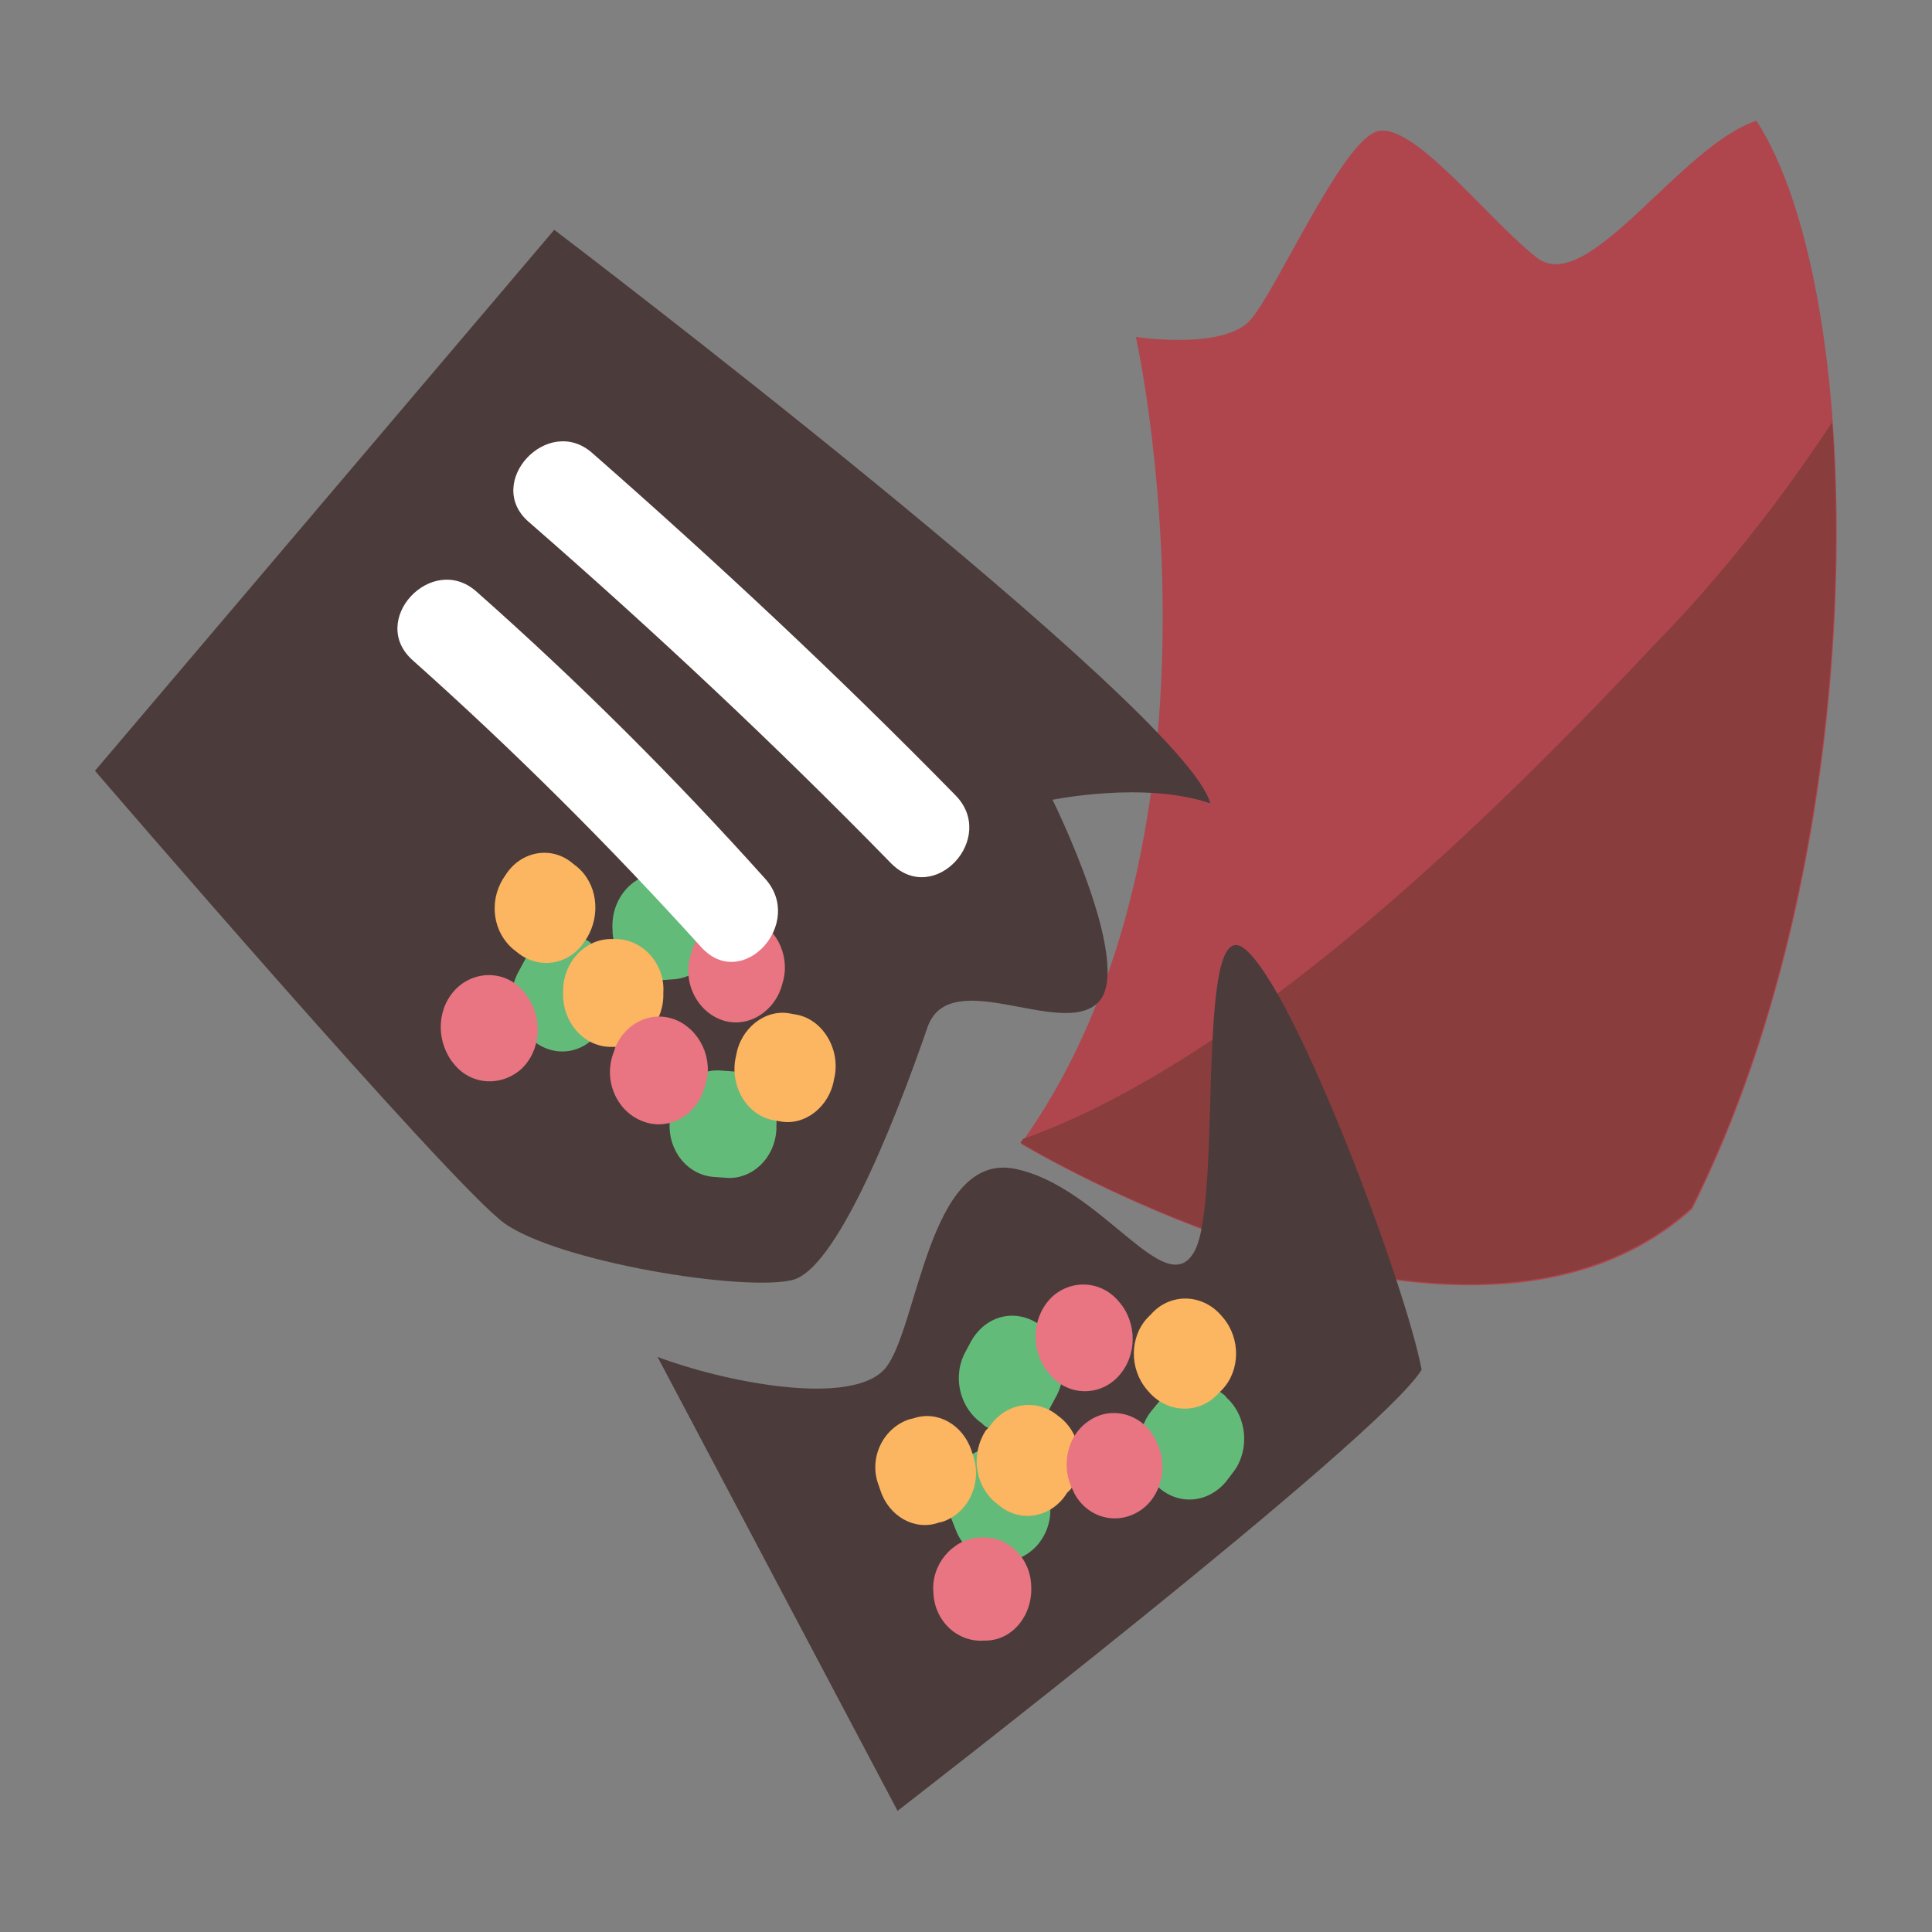 <?xml version="1.0" encoding="UTF-8"?>
<svg id="Layer_2" data-name="Layer 2" xmlns="http://www.w3.org/2000/svg" viewBox="0 0 48 48">
  <rect x="0" y="0" width="48" height="48" fill="#808080" stroke="none"/>
  <defs>
    <style>
      .cls-1 {
        fill: #af464e;
      }

      .cls-2 {
        fill: #fff;
      }

      .cls-3 {
        fill: #fcb560;
      }

      .cls-4 {
        fill: #63bb7a;
      }

      .cls-5 {
        fill: #4c3b3b;
      }

      .cls-6 {
        fill: #893d3d;
      }

      .cls-7 {
        fill: #e87581;
      }
    </style>
  </defs>
  <g>
    <path class="cls-1" d="m25.37,28.42s11.04,6.68,16.67,1.62c4.54-9.02,4.43-22.64,1.6-27.04-1.9.62-4.2,4.39-5.46,3.4s-3.13-3.47-4.01-3.12c-.87.35-2.41,3.82-3.07,4.63-.64.81-2.88.46-2.88.46,0,0,2.73,12.26-2.86,20.05Z"/>
    <path class="cls-6" d="m41.12,16c-3.09,3.28-9.74,10.18-15.71,12.3-.02.05-.04.07-.06.09,0,0,11.04,6.68,16.67,1.62,2.94-5.83,3.92-13.58,3.5-19.52-1.3,1.97-2.77,3.84-4.39,5.5Z"/>
  </g>
  <g>
    <path class="cls-5" d="m13.77,5.71s15.71,11.93,16.3,14.25c-1.62-.56-3.92-.09-3.92-.09,0,0,2.05,4.14,1.13,5.04-.92.9-3.69-.97-4.24.62-.55,1.6-2.15,5.97-3.35,6.27-1.19.3-5.8-.44-7.16-1.41-1.34-.97-10.17-11.24-10.17-11.24L13.77,5.71Z"/>
    <path class="cls-5" d="m16.33,33.71c1.64.62,4.84,1.27,5.67.28.81-.99,1.07-5.39,3.22-4.95,2.15.44,3.73,3.33,4.45,2.06.72-1.25,0-8.56,1.26-7.52,1.26,1.02,4.01,8.4,4.39,10.45-1,1.67-13.02,10.96-13.02,10.96l-5.97-11.29Z"/>
  </g>
  <path class="cls-4" d="m24.32,36.05l-.06.02c-.58.28-.85.99-.62,1.67l.11.28c.26.65.94.99,1.56.69l.06-.02c.6-.28.9-1.02.62-1.69l-.11-.28c-.26-.67-.96-.97-1.56-.67Z"/>
  <path class="cls-3" d="m22.6,35.26l.09-.02c.6-.21,1.24.16,1.45.81l.04.12c.23.69-.13,1.43-.77,1.64l-.09.02c-.6.21-1.24-.16-1.45-.81l-.04-.12c-.26-.67.11-1.43.77-1.64Z"/>
  <path class="cls-7" d="m24.3,38.2h.06c.66-.05,1.24.49,1.26,1.2h0c.04.72-.45,1.34-1.11,1.36h-.06c-.66.05-1.24-.49-1.26-1.2h0c-.06-.67.45-1.3,1.11-1.36Z"/>
  <path class="cls-4" d="m24.41,35.38l.06.05c.55.35,1.26.19,1.6-.42l.15-.28c.36-.62.19-1.41-.38-1.8l-.06-.05c-.58-.37-1.28-.19-1.64.42l-.15.28c-.34.62-.15,1.41.43,1.8Z"/>
  <path class="cls-4" d="m14.69,23.44l-.06-.05c-.55-.35-1.26-.16-1.58.44l-.15.28c-.36.62-.17,1.41.4,1.78l.06.05c.58.37,1.28.16,1.62-.44l.15-.28c.32-.65.13-1.43-.45-1.78Z"/>
  <path class="cls-3" d="m14.24,21.46l.09.07c.51.42.6,1.18.26,1.76l-.06.09c-.38.6-1.15.72-1.68.28l-.09-.07c-.51-.42-.62-1.18-.26-1.76l.06-.09c.38-.6,1.15-.74,1.68-.28Z"/>
  <path class="cls-7" d="m13.05,24.69l.04.05c.4.56.36,1.36-.15,1.83h0c-.51.44-1.26.39-1.68-.16l-.04-.05c-.4-.56-.36-1.36.15-1.83h0c.51-.46,1.28-.39,1.68.16Z"/>
  <path class="cls-4" d="m15.22,23.12v.07c.06.69.6,1.2,1.24,1.16l.28-.02c.66-.05,1.17-.65,1.11-1.39v-.07c-.04-.72-.62-1.25-1.26-1.18l-.28.02c-.66.05-1.15.69-1.09,1.41Z"/>
  <path class="cls-3" d="m13.99,24.67v-.09c.02-.69.55-1.25,1.19-1.25h.11c.68,0,1.24.62,1.19,1.34v.09c-.02.69-.55,1.25-1.19,1.25h-.11c-.68,0-1.21-.62-1.19-1.34Z"/>
  <path class="cls-7" d="m17.14,23.79l.02-.07c.17-.69.83-1.11,1.45-.93h0c.64.19,1.02.9.85,1.57l-.02.07c-.17.69-.83,1.11-1.45.93h0c-.64-.19-1.02-.9-.85-1.57Z"/>
  <path class="cls-4" d="m19.29,28.05v-.07c.04-.69-.43-1.3-1.07-1.36l-.28-.02c-.66-.07-1.24.46-1.3,1.18v.07c-.06.72.43,1.34,1.09,1.39l.28.02c.64.07,1.24-.46,1.28-1.2Z"/>
  <path class="cls-3" d="m20.74,26.73l-.02.09c-.11.67-.72,1.16-1.34,1.04l-.11-.02c-.68-.09-1.13-.81-1-1.53l.02-.09c.11-.67.72-1.16,1.34-1.04l.11.02c.66.09,1.13.81,1,1.53Z"/>
  <path class="cls-7" d="m17.48,27.08l-.02.07c-.26.65-.96.97-1.58.67h0c-.6-.28-.9-1.04-.62-1.71l.02-.07c.26-.65.96-.97,1.58-.67h0c.6.3.9,1.06.62,1.71Z"/>
  <path class="cls-3" d="m24.81,37.39l-.09-.07c-.51-.44-.6-1.2-.23-1.78l.09-.09c.4-.6,1.17-.72,1.7-.28l.09.07c.51.44.6,1.2.23,1.76l-.09.09c-.38.62-1.17.76-1.7.3Z"/>
  <path class="cls-7" d="m26.03,34.08l-.04-.05c-.4-.56-.34-1.36.17-1.83h0c.51-.44,1.26-.37,1.68.19l.04.05c.4.56.34,1.36-.17,1.83h0c-.51.46-1.28.37-1.68-.19Z"/>
  <path class="cls-4" d="m30.48,34.73l-.04-.05c-.49-.44-1.24-.37-1.64.14l-.19.23c-.43.53-.38,1.36.11,1.85l.06.05c.51.46,1.24.39,1.68-.14l.19-.25c.4-.53.34-1.36-.17-1.83Z"/>
  <path class="cls-3" d="m30.33,32.67l.06.07c.43.51.43,1.3-.02,1.78l-.09.09c-.47.53-1.26.51-1.73-.02l-.06-.07c-.43-.51-.43-1.3.02-1.78l.09-.09c.47-.53,1.26-.51,1.73.02Z"/>
  <path class="cls-7" d="m28.69,35.73l.02.05c.34.62.15,1.41-.4,1.76h0c-.58.37-1.3.16-1.62-.44l-.02-.05c-.34-.62-.15-1.41.4-1.76h0c.55-.37,1.3-.16,1.62.44Z"/>
  <path class="cls-2" d="m13.14,12.97c3.11,2.71,6.12,5.53,9.01,8.49,1.07,1.06,2.64-.65,1.58-1.71-2.9-2.96-5.92-5.78-9.01-8.49-1.11-.99-2.71.74-1.58,1.71h0Z"/>
  <path class="cls-2" d="m10.26,16.41c2.51,2.24,4.88,4.6,7.16,7.12,1.02,1.13,2.6-.6,1.58-1.71-2.26-2.52-4.65-4.9-7.16-7.12-1.11-.99-2.71.72-1.58,1.71h0Z"/>
</svg>
